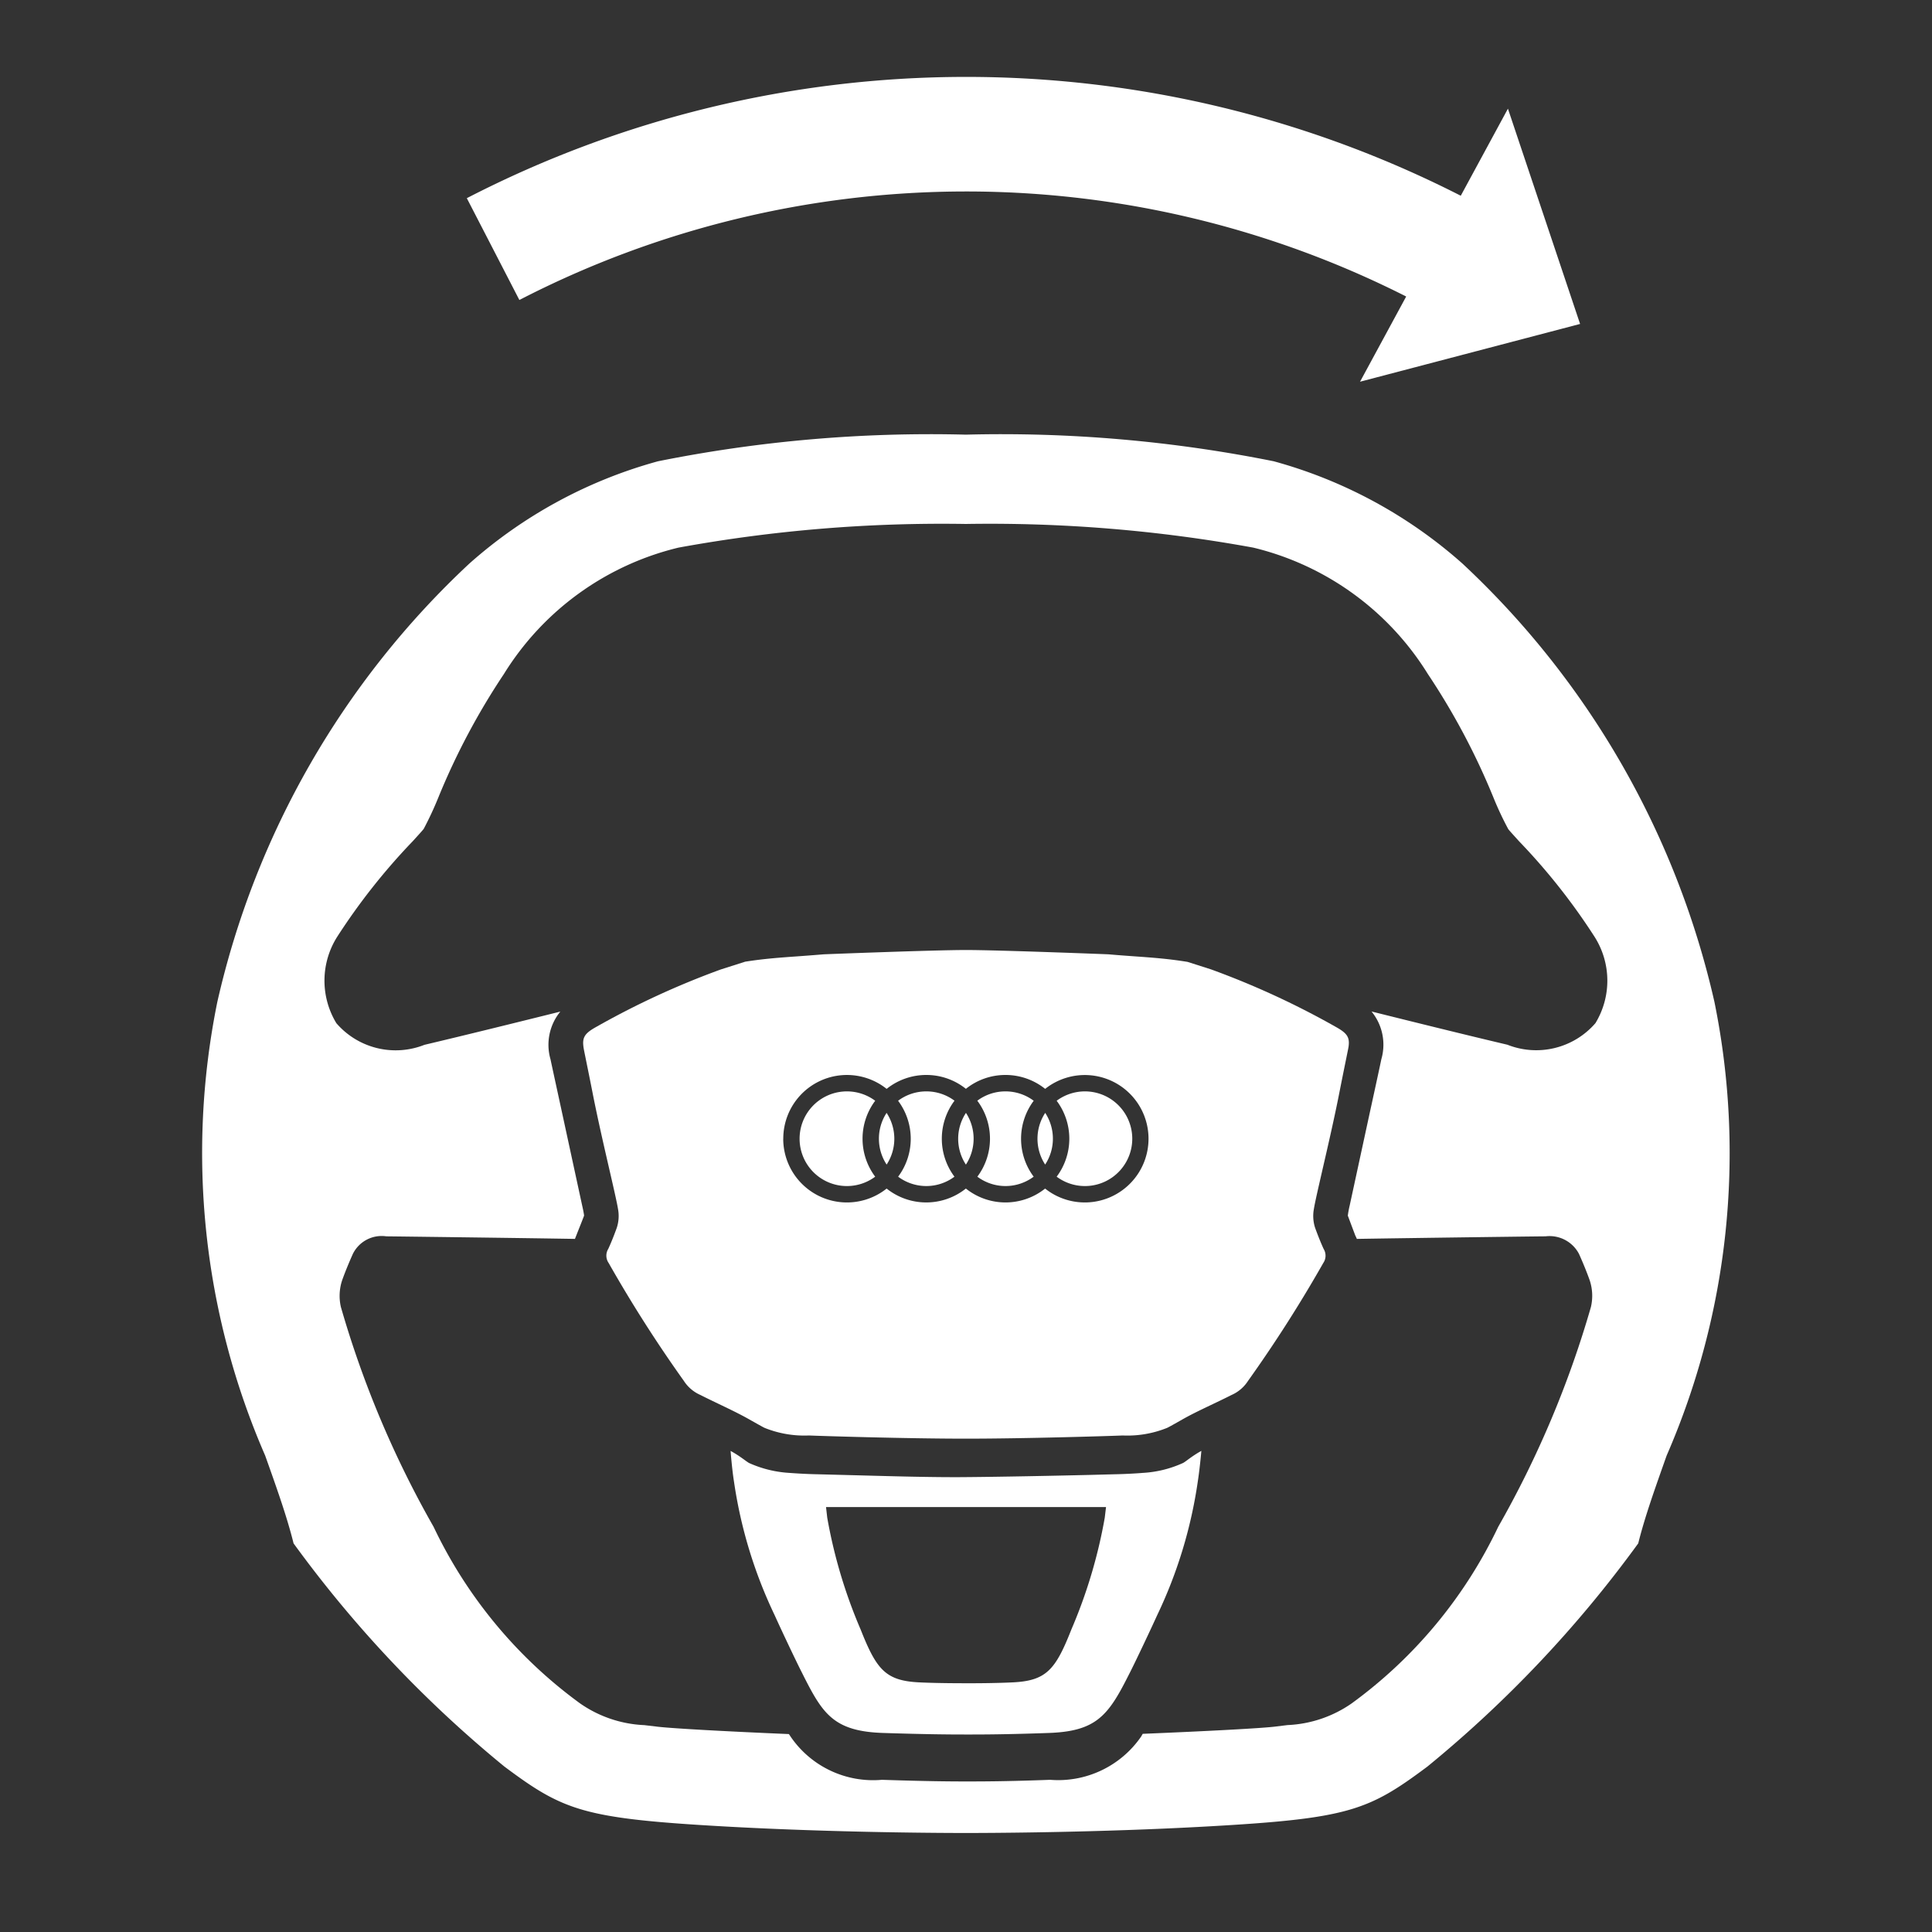 <svg id="V2" xmlns="http://www.w3.org/2000/svg" viewBox="0 0 40 40"><rect x="0" y="0" width="40" height="40" fill="#333333" stroke="none"/><defs><style>.cls-1{fill:#fff;}.cls-2{fill:none;stroke:#fff;stroke-miterlimit:10;stroke-width:2.372px;}</style></defs><path class="cls-1" d="M31.22,2.25,32.714,6.707,28.158,7.903Z"/><path class="cls-2" d="M29.773,5.144A21.354,21.354,0,0,0,10.209,5.157"/><path class="cls-1" d="M5.49,30.136c.243.683.454,1.276.588,1.818a24.784,24.784,0,0,0,4.364,4.62c1.228.917,1.636,1.076,4.545,1.24,2.323.13,4.579.136,5.007.136.434,0,2.693-.006,5.016-.136,2.908-.163,3.316-.323,4.544-1.24a24.75,24.75,0,0,0,4.364-4.62c.134-.542.346-1.134.588-1.818a15.69,15.69,0,0,0,.99-9.39,17.787,17.787,0,0,0-5.221-9.081A9.752,9.752,0,0,0,26.371,9.55a28.623,28.623,0,0,0-6.374-.551,28.612,28.612,0,0,0-6.373.551A9.752,9.752,0,0,0,9.721,11.665a17.78,17.78,0,0,0-5.222,9.081A15.695,15.695,0,0,0,5.49,30.136ZM6.982,19.394A13.072,13.072,0,0,1,8.544,17.418c.12-.132.205-.225.229-.258a6.93,6.93,0,0,0,.302-.648,14.387,14.387,0,0,1,1.357-2.556,5.865,5.865,0,0,1,3.615-2.618,30.336,30.336,0,0,1,5.95-.49,30.344,30.344,0,0,1,5.951.49,5.871,5.871,0,0,1,3.615,2.618,14.389,14.389,0,0,1,1.357,2.556,6.555,6.555,0,0,0,.307.654c.02.028.104.119.224.252a12.934,12.934,0,0,1,1.562,1.976,1.693,1.693,0,0,1,.019,1.789,1.621,1.621,0,0,1-1.823.447c-.861-.203-1.877-.455-2.813-.688a1.083,1.083,0,0,1,.203.989c-.012.061-.111.521-.236,1.091l-.419,1.936a1.955,1.955,0,0,0-.039.21c.049.131.11.294.155.412a.732.732,0,0,1,.032.07c.966-.016,3.428-.049,3.907-.053a.688.688,0,0,1,.694.367c.073.164.15.346.22.543a1.017,1.017,0,0,1,.025.554,20.833,20.833,0,0,1-1.919,4.55,9.642,9.642,0,0,1-3.034,3.656,2.512,2.512,0,0,1-1.329.449l-.229.028c-.263.037-1.484.1-2.768.153l-.036.061a2.085,2.085,0,0,1-1.881.891c-.919.034-1.397.034-1.747.034-.349,0-.828-.004-1.736-.034a2.067,2.067,0,0,1-1.884-.885l-.042-.062c-1.306-.055-2.492-.12-2.764-.158L13.34,35.717a2.512,2.512,0,0,1-1.329-.449A9.642,9.642,0,0,1,8.977,31.611,20.817,20.817,0,0,1,7.058,27.061a1.021,1.021,0,0,1,.026-.555c.07-.196.147-.378.22-.542a.665.665,0,0,1,.694-.367c.481.005,2.96.037,3.906.053.024-.063.053-.135.084-.214.039-.097.078-.196.105-.268-.007-.06-.022-.13-.041-.214l-.418-1.93c-.124-.571-.224-1.03-.236-1.091a1.083,1.083,0,0,1,.203-.989c-.936.233-1.951.484-2.813.688A1.621,1.621,0,0,1,6.964,21.184,1.697,1.697,0,0,1,6.982,19.394Z"/><path class="cls-1" d="M15.126,30.04c.021.263.048.498.07.632a9.598,9.598,0,0,0,.841,2.766c.135.3.448.962.561,1.182l.051.102c.389.766.625,1.125,1.635,1.157.877.028,1.341.032,1.713.032.344,0,.814,0,1.719-.032.967-.034,1.222-.352,1.629-1.155l.053-.104c.112-.22.425-.881.561-1.181a9.584,9.584,0,0,0,.84-2.766c.022-.141.051-.379.074-.634-.199.108-.335.232-.383.252a2.314,2.314,0,0,1-.834.204c-.039.004-.305.023-.574.028l-.537.014c-.756.018-1.813.039-2.542.045-.654.007-1.534-.018-2.238-.037l-.844-.022c-.27-.005-.537-.025-.575-.028a2.369,2.369,0,0,1-.835-.204C15.462,30.268,15.322,30.145,15.126,30.04Zm1.976,1.162H22.899l-.026.219a10.447,10.447,0,0,1-.692,2.317c-.328.832-.517,1.062-1.221,1.094-.331.016-.716.018-.883.018h-.079c-.03-.001-.538.002-.958-.018-.704-.032-.892-.262-1.221-1.094a10.449,10.449,0,0,1-.692-2.317Z"/><path class="cls-1" d="M19.838,23.576a.973.973,0,0,0,.16.536.98.98,0,0,0,.001-1.071A.973.973,0,0,0,19.838,23.576Z"/><path class="cls-1" d="M18.12,22.79a.98.98,0,1,0,0,1.572,1.31,1.31,0,0,1-0-1.572Z"/><path class="cls-1" d="M18.197,23.576a.973.973,0,0,0,.16.535.977.977,0,0,0-.001-1.07A.974.974,0,0,0,18.197,23.576Z"/><path class="cls-1" d="M19.177,22.596h-0a.973.973,0,0,0-.583.194,1.312,1.312,0,0,1,.001,1.572.974.974,0,0,0,1.166 0,1.311,1.311,0,0,1,.001-1.573A.972.972,0,0,0,19.177,22.596Z"/><path class="cls-1" d="M21.877,22.79a.98.98,0,1,1-0,1.572,1.31,1.31,0,0,0,0-1.572Z"/><path class="cls-1" d="M21.799,23.576a.973.973,0,0,1-.16.535.977.977,0,0,1,.001-1.07A.974.974,0,0,1,21.799,23.576Z"/><path class="cls-1" d="M20.819,22.596h0a.973.973,0,0,1,.583.194,1.312,1.312,0,0,0-.001,1.572.974.974,0,0,1-1.166 0,1.311,1.311,0,0,0-.001-1.573A.972.972,0,0,1,20.819,22.596Z"/><path class="cls-1" d="M12.132,21.945c.035.172.083.408.135.672.101.517.239,1.117.35,1.599.088.382.157.684.178.813a.789.789,0,0,1-.026.394c-.061.166-.11.291-.175.433a.267.267,0,0,0,.007.292A27.835,27.835,0,0,0,14.158,28.589a.775.775,0,0,0,.34.291c.317.161.713.336,1.004.501.155.087.301.17.329.182a2.201,2.201,0,0,0,.919.157c.228.01,2.006.066,3.247.066,1.242,0,3.019-.056,3.247-.066a2.196,2.196,0,0,0,.919-.157c.029-.012.176-.095.331-.183.29-.164.689-.338,1.005-.499a.774.774,0,0,0,.34-.291,28.032,28.032,0,0,0,1.558-2.441.268.268,0,0,0,.007-.292c-.066-.145-.116-.273-.175-.433a.792.792,0,0,1-.026-.395c.02-.129.09-.431.178-.815.111-.482.249-1.081.35-1.597.05-.254.096-.481.131-.652.033-.164.056-.273.059-.298.025-.187-.028-.272-.245-.395a17.117,17.117,0,0,0-2.6-1.201l-.488-.156c-.398-.065-.729-.089-1.113-.116-.164-.012-.337-.024-.525-.041-.023-.001-2.278-.089-2.95-.089-.672,0-2.927.088-2.945.089-.192.016-.365.029-.529.041-.384.027-.716.051-1.099.112l-.502.16a17.085,17.085,0,0,0-2.6,1.201c-.217.123-.27.208-.246.395C12.08,21.691,12.101,21.792,12.132,21.945Zm4.085,1.631a1.318,1.318,0,0,1,2.14-1.032,1.312,1.312,0,0,1,.82-.288h0a1.308,1.308,0,0,1,.821.287,1.308,1.308,0,0,1,.821-.287h0a1.312,1.312,0,0,1,.82.288,1.319,1.319,0,1,1-.001,2.064,1.314,1.314,0,0,1-1.64 0h-.001a1.314,1.314,0,0,1-1.64-0,1.319,1.319,0,0,1-2.141-1.032Z"/></svg>